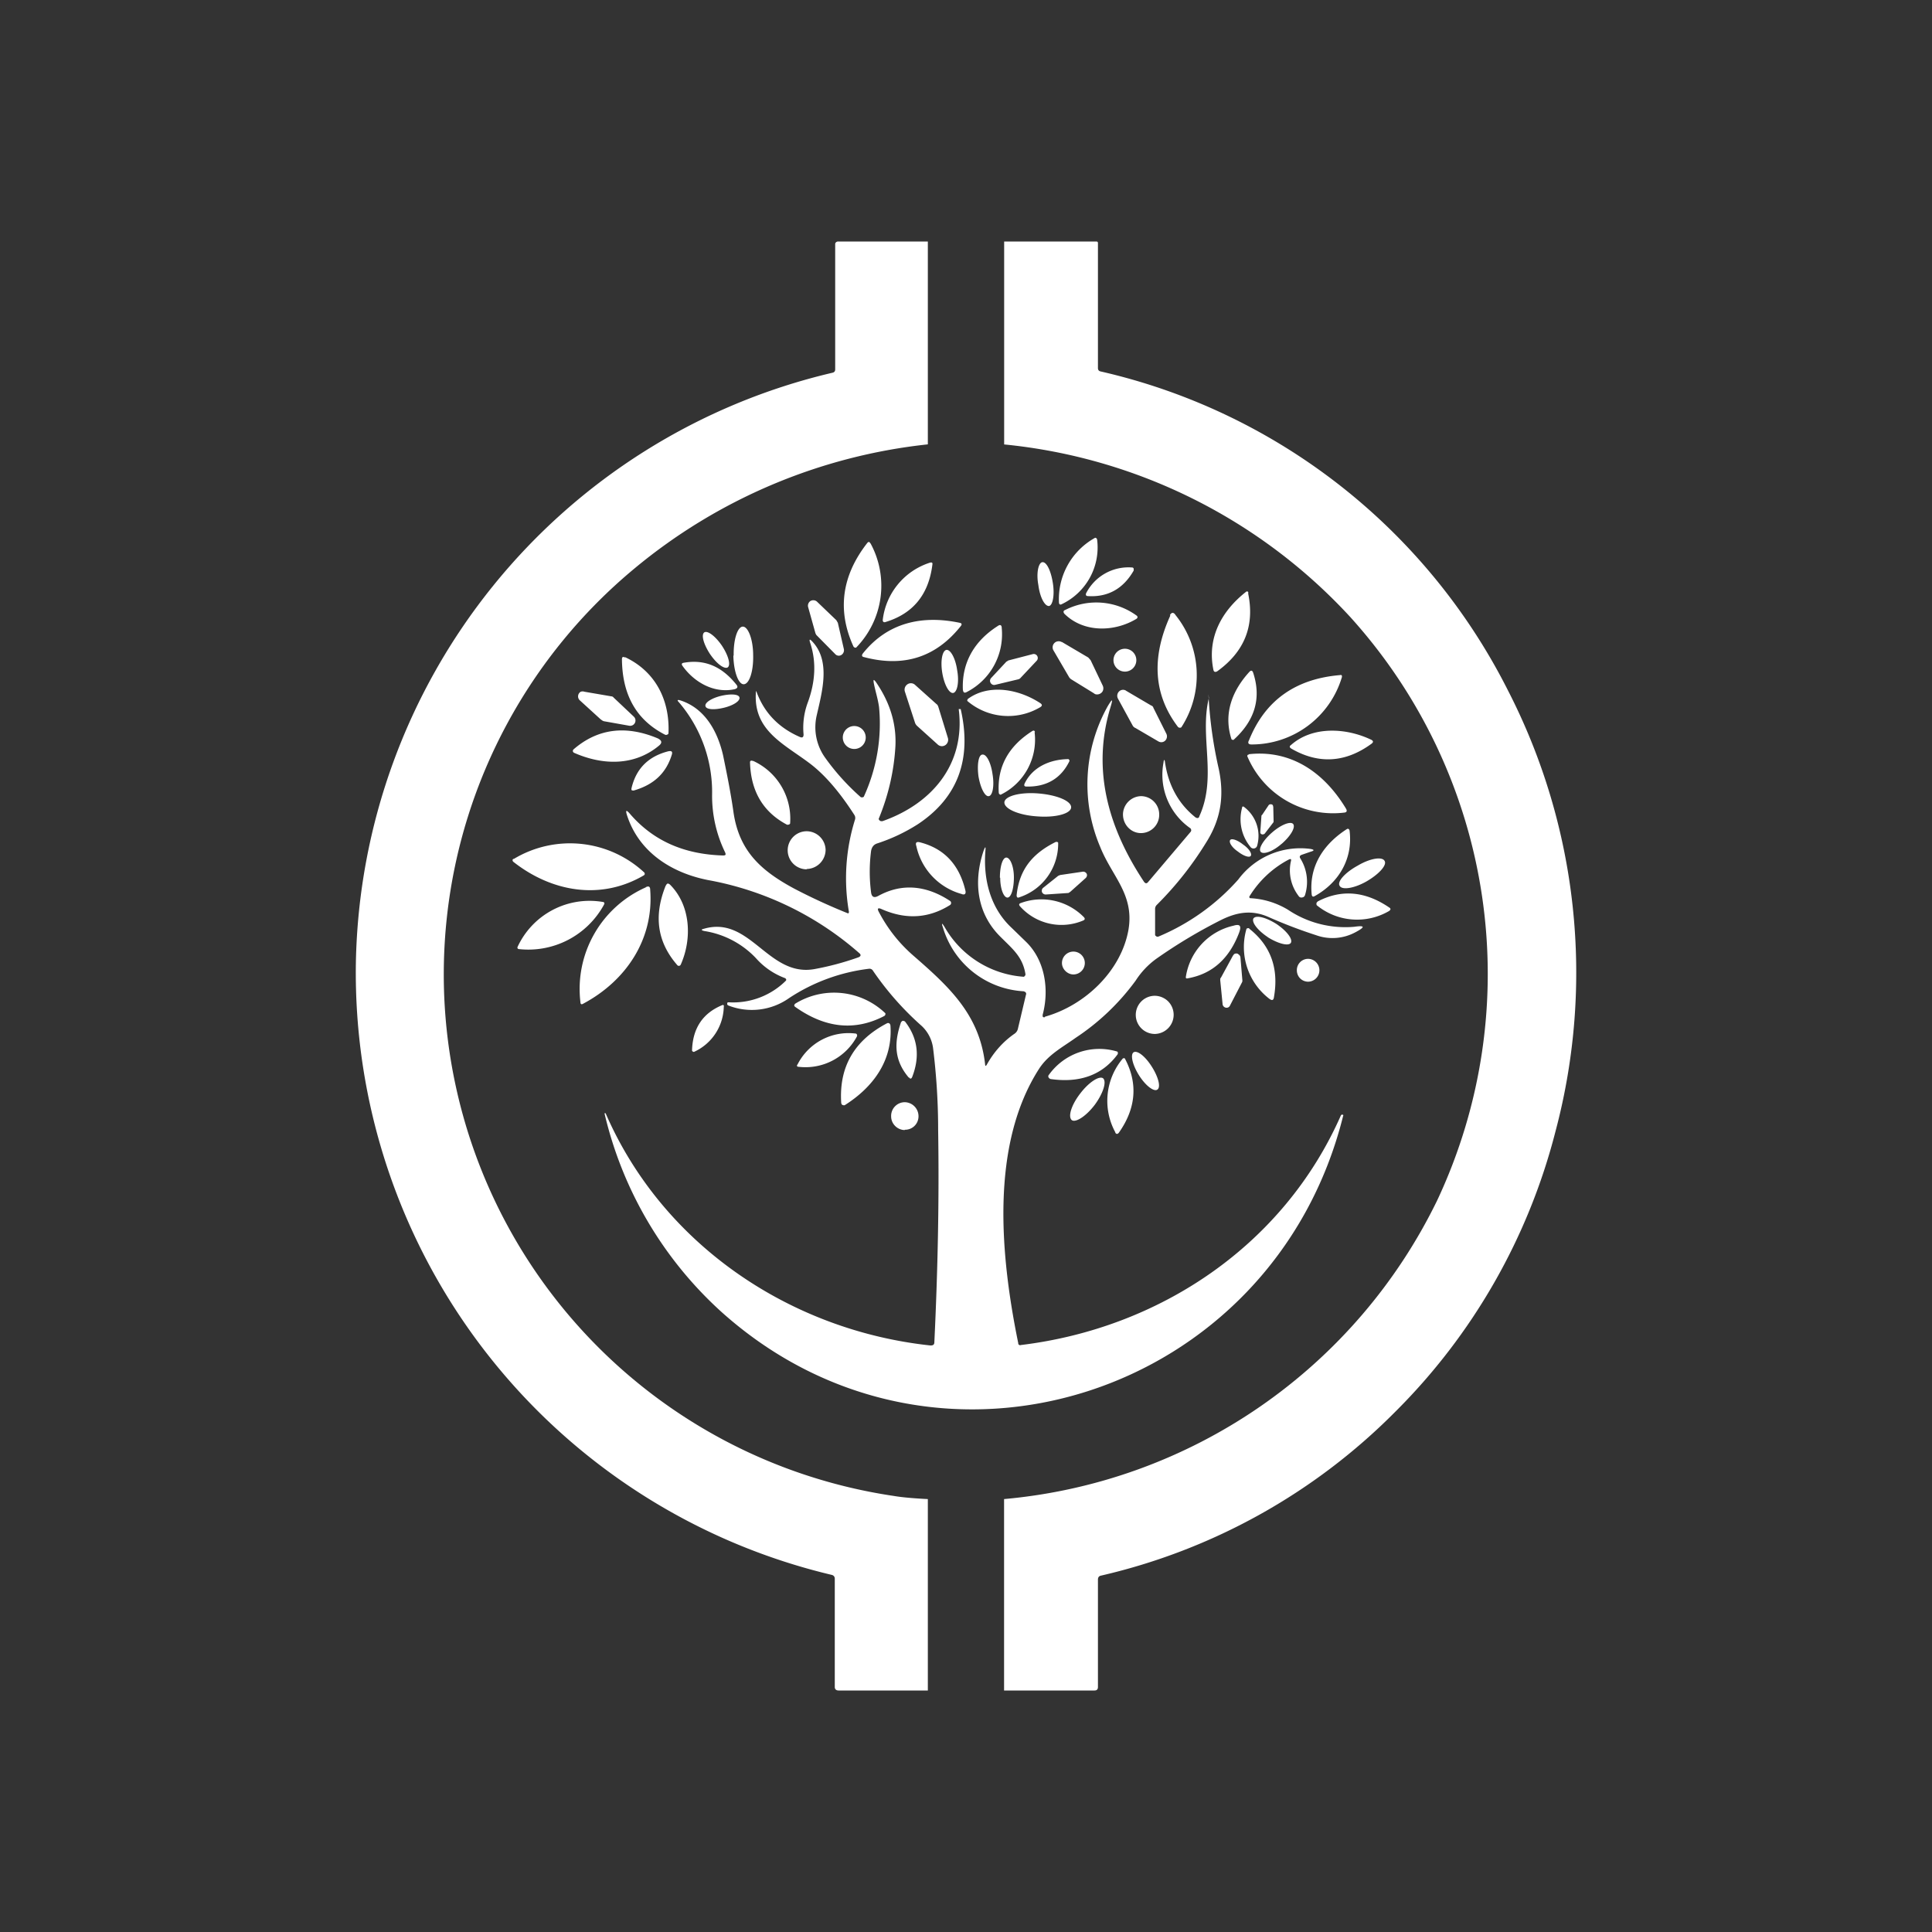 <svg xmlns="http://www.w3.org/2000/svg" width="24" height="24" fill="none" viewBox="0 0 24 24">
    <rect x="0" y="0" width="24" height="24" fill="#333333" stroke="none"/>
    <path fill="#fff" d="M10.375 4.587V3.038c0-.01 0-.019.01-.028a.04.04 0 0 1 .028-.01h1.113v2.52a6.84 6.84 0 0 0-3.642 1.54 6.55 6.55 0 0 0 3.225 11.524c.114.02.308.033.417.038V21h-1.108c-.029 0-.048-.014-.048-.043v-1.345q0-.035-.033-.047a7.69 7.69 0 0 1-5.916-7.612 7.674 7.674 0 0 1 5.921-7.323q.034-.008.033-.043m3.264 15.03v1.34q0 .043-.043.043h-1.123v-2.378a6.64 6.64 0 0 0 5.382-3.714 6.61 6.61 0 0 0-1.076-7.237 6.74 6.74 0 0 0-4.305-2.15V3h1.15l.01.004.005.01v1.558q0 .035.033.042a7.55 7.55 0 0 1 5.059 3.96 7.67 7.67 0 0 1 .592 5.48 7.55 7.55 0 0 1-1.994 3.487 7.53 7.53 0 0 1-3.652 2.032q-.037.007-.038.048z"/>
    <path fill="#fff" d="M13.155 7.49a.87.87 0 0 1 .45-.81q.011.002.019.01l.005.014a.78.78 0 0 1-.45.806h-.01l-.01-.008zm-2.34-.738a1.1 1.1 0 0 1-.18 1.293.03.03 0 0 1-.033-.014c-.204-.446-.147-.877.17-1.284q.023-.029.038 0zm2.084.516c.019.152.08.265.133.26.047-.009.07-.142.047-.284-.024-.156-.08-.27-.133-.26-.047.01-.075.137-.047.284m-1.933.431a.85.85 0 0 1 .588-.71c.024-.005.033 0 .028.028q-.07.555-.582.71a.03.03 0 0 1-.024 0 .03.03 0 0 1-.01-.028m2.525-.327a.59.59 0 0 1 .578-.322.02.02 0 0 1 .014.024v.014c-.128.223-.317.332-.568.317-.024 0-.029-.014-.024-.033m2.013-.005c.086.408-.047.73-.383.972-.024.014-.043.009-.048-.02-.08-.393.1-.724.398-.961q.03-.027.038.01zm-5.357.105.242.232.019.033.075.327a.07.07 0 0 1-.028.07.06.06 0 0 1-.08-.009l-.233-.236a.1.1 0 0 1-.014-.029l-.09-.322a.07.07 0 0 1 .028-.071.07.07 0 0 1 .081.005m3.974.213c-.27.166-.658.18-.9-.062-.014-.019-.014-.038.014-.047a.85.85 0 0 1 .891.076l.005.014q0 .006-.003.01zm.412-.043c.02-.038.048-.038.071 0a1.19 1.19 0 0 1 .071 1.393.033.033 0 0 1-.042-.005q-.453-.595-.095-1.383zm-3.813.474c.303-.379.73-.479 1.203-.379q.036.008.014.038-.462.584-1.203.388c-.028-.004-.033-.023-.014-.047m-1.61.028c.004.195.061.356.128.356.07 0 .123-.161.118-.36 0-.195-.062-.356-.128-.356s-.118.161-.114.36zm2.851.422c-.014-.346.152-.611.436-.791.028-.02.047-.01.047.028a.805.805 0 0 1-.43.791c-.034.02-.048.01-.053-.028m-3.14-.44c.08.118.175.189.218.165.042-.028.01-.147-.071-.27-.081-.118-.176-.19-.218-.166-.043.029-.01.147.07.27"/>
    <path fill="#fff" d="M12.98 12.63c.502-.141.948-.572 1.038-1.079.075-.44-.204-.663-.35-1.028a1.99 1.99 0 0 1 .094-1.753c.057-.094.066-.094.033.015-.237.781-.024 1.506.417 2.17.019.023.033.023.052 0l.53-.626.004-.014a.03.03 0 0 0-.004-.015l-.004-.009a.81.81 0 0 1-.337-.815c.005-.047.015-.047.02 0q.065.428.378.678c.024.014.043.01.048-.015.222-.488 0-.985.118-1.468l-.005-.047a5.3 5.3 0 0 0 .128.928c.071.336.024.616-.142.89q-.266.439-.63.801a.07.07 0 0 0-.019.052v.318q0 .007.005.01l.01.009.009.004h.014c.381-.159.721-.401.995-.71a.96.96 0 0 1 .9-.38q.07.014 0 .034l-.11.038q-.04.014-.018.047a.55.55 0 0 1 .057.455.04.04 0 0 1-.033.028.04.04 0 0 1-.047-.019.52.52 0 0 1-.096-.426c.01-.033 0-.038-.028-.024a1.26 1.26 0 0 0-.488.46.02.02 0 0 0 .01.019h.01q.246.015.459.142c.242.163.533.238.824.213.132-.019.142 0 .019.066a.6.6 0 0 1-.493.038 6 6 0 0 1-.582-.222c-.209-.095-.394-.067-.597.033a6.4 6.4 0 0 0-.806.483 1 1 0 0 0-.255.27c-.204.279-.456.52-.744.71-.166.119-.341.209-.455.384-.616.957-.478 2.345-.26 3.41 0 .01 0 .015.01.02.004.004.013.009.018.004 1.729-.208 3.268-1.24 3.979-2.851q.008-.016.024-.01c.005 0 .01.005.005.014-.867 3.477-5.036 4.832-7.712 2.445a4.8 4.8 0 0 1-1.464-2.478h.014c.711 1.64 2.303 2.7 4.036 2.885.033 0 .048-.01.048-.043.042-.88.061-1.762.047-2.633 0-.365-.024-.701-.062-1.01a.46.46 0 0 0-.142-.283 3.7 3.7 0 0 1-.606-.687.05.05 0 0 0-.047-.024 2.3 2.3 0 0 0-.995.365.8.8 0 0 1-.758.09l-.01-.01v-.014c0-.005 0-.01.01-.014h.01a.93.93 0 0 0 .71-.27.02.02 0 0 0-.001-.021l-.008-.008-.01-.004a.9.9 0 0 1-.355-.246 1.12 1.12 0 0 0-.644-.337q-.057-.015 0-.028c.573-.166.795.601 1.368.502a3.5 3.5 0 0 0 .55-.147c.033-.014.033-.033.01-.052a3.9 3.9 0 0 0-1.838-.9c-.46-.08-.886-.332-1.043-.8-.028-.081-.014-.086.038-.024.285.327.664.497 1.151.511.034 0 .038-.01.024-.042a1.6 1.6 0 0 1-.16-.716c.007-.42-.14-.827-.413-1.146q-.036-.037.014-.024c.303.095.464.375.535.682.048.233.095.465.128.697.067.488.337.734.749.957q.33.173.677.312l.008-.008.002-.01a2.44 2.44 0 0 1 .075-1.147.07.07 0 0 0-.01-.062q-.283-.44-.568-.649c-.317-.236-.686-.402-.653-.871q.001-.028.01 0 .143.383.534.554.05.023.048-.033a.9.9 0 0 1 .047-.379q.151-.399.038-.748-.029-.084.028-.02c.228.247.114.63.048.924a.65.65 0 0 0 .109.517q.192.268.44.487a.04.04 0 0 0 .02.003.04.04 0 0 0 .018-.007c.16-.348.226-.732.19-1.113-.014-.105-.048-.204-.067-.308-.004-.038 0-.038.024-.01q.268.385.246.806c-.018.31-.089.613-.208.9a.04.04 0 0 0 .029.028h.018c.607-.213 1.033-.701.948-1.388v-.005h.024c.142.62-.034 1.1-.531 1.43a2.2 2.2 0 0 1-.502.238c-.048.014-.071.047-.08.094a2 2 0 0 0 0 .517q.012.085.09.042c.284-.156.587-.137.89.062a.03.03 0 0 1 .014.024.03.03 0 0 1-.014.028c-.265.166-.55.185-.857.047q-.057-.022-.029.034c.109.208.246.383.417.535.445.388.834.734.905 1.36q.002.041.023.004c.085-.152.2-.284.346-.384a.1.1 0 0 0 .038-.056l.1-.422q.014-.035-.029-.047a1.11 1.11 0 0 1-1-.787c-.023-.066-.014-.066.02-.01a1.23 1.23 0 0 0 .985.617l.01-.01a.03.03 0 0 0 .009-.019c-.033-.218-.161-.317-.303-.46-.294-.284-.351-.677-.218-1.075.023-.061.028-.056.023 0-.028.356.062.711.327.957l.175.17c.237.228.294.593.209.91 0 .024 0 .033.028.029z"/>
    <path fill="#fff" d="m13.188 7.973.331.195.029.033.151.317a.08.08 0 0 1-.002.07.08.08 0 0 1-.06.038c-.014.001-.033.001-.047-.013l-.284-.175a.1.1 0 0 1-.024-.024l-.194-.332a.076.076 0 0 1 .01-.094.075.075 0 0 1 .094-.01zm-1.483.384c.024.147.085.26.137.251.048-.01.076-.132.048-.284-.02-.142-.08-.256-.133-.251-.052.01-.076.137-.052.284m2.269-.014a.142.142 0 1 0 0-.284.142.142 0 0 0 0 .284m-1.454-.137.312-.081a.05.05 0 0 1 .053.024.05.05 0 0 1-.005.057l-.204.217a.05.05 0 0 1-.024.015l-.293.07a.05.05 0 0 1-.052-.023.05.05 0 0 1 .005-.062l.189-.203.024-.014zm-4.756-.043c.374.175.559.53.54.947a.02.02 0 0 1-.014.015l-.01.004h-.014c-.355-.18-.535-.488-.54-.938 0-.028.01-.038.038-.023zm1.364.398c-.256.057-.507-.085-.653-.294q-.015-.027.014-.033c.256-.047.473.038.658.27.024.028.014.047-.019.057m6.168.616c-.1-.318.014-.602.227-.834q.028-.027.043.01c.104.312.028.591-.237.833l-.005.005h-.012l-.012-.005zm.218.023q.297-.745 1.136-.814a.014.014 0 0 1 .02.014v.01a1.17 1.17 0 0 1-1.123.838q-.056 0-.034-.048m-4.145-.218-.128-.393a.08.08 0 0 1 .028-.085.076.076 0 0 1 .095 0l.27.242c.014.009.019.023.024.037l.118.384a.08.08 0 0 1-.033.09.076.076 0 0 1-.095-.01l-.256-.231a.1.1 0 0 1-.023-.034m.653-.298c.256-.19.626-.128.896.047q.05.03 0 .057a.78.78 0 0 1-.9-.08.02.02 0 0 1 0-.015l.004-.004zm1.966-.104.313.184a.04.04 0 0 1 .028.029l.161.322a.075.075 0 0 1-.014.085.07.07 0 0 1-.085.01l-.284-.166a.07.07 0 0 1-.034-.028l-.184-.337a.075.075 0 0 1 .014-.09.07.07 0 0 1 .085-.01m-6.522.36-.26-.237a.067.067 0 0 1 .009-.109.07.07 0 0 1 .047 0l.332.057c.009 0 .023.005.028.014l.251.237a.066.066 0 0 1-.057.114L7.5 8.959a.1.1 0 0 1-.033-.02m1.525-.147c.118-.028.204-.085.194-.128s-.114-.047-.232-.019c-.114.028-.204.085-.19.128.01.043.114.047.228.019m1.62.512a.142.142 0 1 0 0-.285.142.142 0 0 0 0 .285m-2.444-.133q.085.04.014.095c-.299.246-.687.246-1.052.085a.03.03 0 0 1-.014-.02.03.03 0 0 1 .01-.023q.446-.385 1.042-.137m4.684-.076a.76.76 0 0 1-.421.777q-.007 0-.01-.003l-.01-.007-.004-.014q-.03-.483.417-.767.027-.015.033.014zm3.184.161c.265-.237.682-.218.999-.066q.038.02.005.047c-.322.237-.659.26-1 .062q-.033-.021-.005-.043m-7.726.076q.05-.01.038.038c-.071.237-.228.379-.474.45-.024 0-.033 0-.028-.029q.086-.367.464-.46m3.846.313c.024.142.08.255.128.246.047-.005.071-.128.047-.27-.019-.142-.075-.256-.128-.246-.047.004-.066.127-.047.27m3.359-.275c.52-.057.933.222 1.207.677q.023.042-.019.048a1.156 1.156 0 0 1-1.208-.701q0-.006.003-.011l.007-.008h.01zm-2.786.365c.1-.209.318-.299.536-.304h.009l.01.01a.02.02 0 0 1 0 .019c-.105.213-.285.317-.531.312-.029 0-.033-.014-.024-.037m-3.368-.28a.79.79 0 0 1 .455.777l-.01.01-.014.004h-.014q-.446-.236-.46-.777a.02.02 0 0 1 .005-.014.02.02 0 0 1 .015-.005zm3.52.687c.232.019.421-.033.426-.11.005-.08-.175-.155-.402-.174-.233-.02-.422.033-.427.109-.005.08.175.16.403.175m1.298.208a.227.227 0 0 0 .222-.232.227.227 0 0 0-.227-.227.23.23 0 0 0-.223.227c0 .128.1.232.223.232zm1.501-.227.08-.119a.03.03 0 0 1 .027-.012.03.03 0 0 1 .026.012l.005.02.004.17v.019l-.109.142a.03.03 0 0 1-.017.01.03.03 0 0 1-.02 0 .03.03 0 0 1-.015-.01.03.03 0 0 1-.004-.019l.014-.199s0-.01.01-.014m-.222-.095a.45.45 0 0 1 .16.474.047.047 0 0 1-.085.019.54.54 0 0 1-.104-.483c0-.02.014-.024.029-.01m.464.455c.109-.095.175-.204.142-.246-.033-.038-.152.01-.26.104-.11.095-.176.204-.143.242.034.037.152-.005.26-.1m.843-.17c.047.355-.133.653-.431.819-.024.014-.033.005-.038-.014-.038-.35.142-.63.44-.82a.02.02 0 0 1 .015 0l.01.005v.01zm-6.745.483a.24.24 0 0 0 .237-.237.237.237 0 0 0-.237-.232.236.236 0 0 0 .005.473zm5.357-.218c.071.056.142.08.161.056.02-.028-.024-.094-.095-.142-.07-.056-.142-.08-.16-.056-.02.028.023.094.094.142m-3.425.53a.79.79 0 0 1-.568-.597q-.021-.062.043-.047.454.115.568.606.008.055-.047.038zm.678.014c.033-.322.199-.52.488-.663h.01l.01.002.008.008v.01a.7.7 0 0 1-.478.667c-.029.014-.038 0-.038-.024m-6.248-.45a1.355 1.355 0 0 1 1.625.17l.003.01v.01l-.005.008-.008.006c-.535.313-1.146.204-1.62-.17l-.007-.009-.002-.01q0-.007.004-.012l.01-.007zm6.044.233c0 .137.043.246.09.246s.08-.114.08-.251c0-.138-.047-.246-.094-.246s-.08.113-.08.25zm4.547.047c.157-.09.26-.204.228-.256-.029-.057-.18-.033-.332.057-.156.085-.26.199-.227.251.028.057.18.033.331-.052m-3.486-.043-.19.17-.023.015-.284.019a.05.05 0 0 1-.047-.036v-.02a.05.05 0 0 1 .014-.025l.189-.151.024-.01.284-.042a.05.05 0 0 1 .047.028q.006.015.001.028a.05.05 0 0 1-.015.024m-5.215.095c.014-.033.028-.033.052-.014.26.26.275.677.133.995l-.008.01-.011.004h-.01l-.01-.005c-.25-.284-.302-.611-.146-.995zm-.251.019q.057-.03.057.033c.047.611-.299 1.128-.83 1.412q-.036.023-.037-.02a1.38 1.38 0 0 1 .815-1.425zm9.237.294a.79.79 0 0 1-.9-.071.04.04 0 0 1 0-.034l.014-.014q.44-.228.886.076c.023.014.019.028 0 .043m-4.571-.1a.74.74 0 0 1 .776.175c.02.02.015.034-.004.043a.69.69 0 0 1-.782-.17q-.035-.035.01-.048m-6.258.55a.985.985 0 0 1 1.07-.56.02.02 0 0 1 .01.02l-.004.01a1.07 1.07 0 0 1-1.066.553l-.01-.01zm9.322-.123c.128.08.256.113.285.07.028-.047-.053-.151-.18-.236-.128-.08-.252-.114-.285-.067-.023.048.052.147.18.232m-.355-.062q-.184.492-.64.573c-.018.005-.028 0-.023-.024a.77.77 0 0 1 .592-.63c.076-.023.1 0 .071.08m.123-.043q.4.315.308.848c-.005.043-.024.048-.057.024a.81.81 0 0 1-.284-.872l.01-.004a.03.03 0 0 1 .023 0zm-2.183.569a.142.142 0 1 0-.143-.142c0 .075.067.142.143.142m1.833.038.147-.27.015-.02a.05.05 0 0 1 .046-.005l.019.015a.05.05 0 0 1 .014.028l.024.285q.002.016-.005.028l-.147.284a.05.05 0 0 1-.023.026.05.05 0 0 1-.033.003.05.05 0 0 1-.038-.048l-.029-.293c0-.014 0-.024.01-.033m1.08.052a.142.142 0 0 0 0-.284.14.14 0 0 0-.138.142c0 .08.062.142.142.142zm-6.371.274a.92.92 0 0 1 1.122.119v.012l-.004.012-.01.009q-.547.285-1.108-.114l-.01-.01v-.009q0-.005.003-.01zm4.471.375a.238.238 0 0 0 .163-.405.24.24 0 0 0-.167-.069.236.236 0 0 0 .004.474m-5.357-.337a.63.63 0 0 1-.37.56q-.008 0-.014-.004a.02.02 0 0 1-.01-.011v-.01q.015-.405.37-.554c.02-.01.029 0 .024.02m2.297.877c-.18-.213-.184-.427-.095-.687l.01-.01a.02.02 0 0 1 .024-.005l.014.005q.24.307.09.692-.016.035-.038.005zm-.227-.65c.033.432-.209.768-.569.995h-.014l-.014-.004-.01-.01-.004-.014q-.044-.669.568-.99a.03.03 0 0 1 .021-.003.03.03 0 0 1 .017.013zm-1.156.493a.71.71 0 0 1 .73-.388q.009.006.012.017a.03.03 0 0 1-.003.02.725.725 0 0 1-.725.375c-.019 0-.023-.014-.014-.028zm3.122.128a.77.77 0 0 1 .852-.293q.007.007.008.015 0 .009-.003.018c-.19.26-.474.36-.834.308l-.014-.007-.01-.012a.03.03 0 0 1 0-.029m1.122 0c.08.128.185.209.228.18.047-.028.014-.156-.067-.284-.08-.128-.18-.208-.227-.18-.043.029-.014.156.066.284m-.293.71a.815.815 0 0 1 .094-.918l.012-.003q.006 0 .012.003l.005.01c.16.307.132.615-.08.914q-.023.027-.043 0zm-.436-.482c-.11.142-.156.289-.104.331.047.033.175-.047.284-.19.104-.141.151-.288.104-.33-.047-.034-.175.046-.284.189m-2.18.45a.166.166 0 0 0 .171-.166.174.174 0 0 0-.17-.176.17.17 0 0 0-.17.176c0 .095.08.17.17.17z"/>
</svg>
